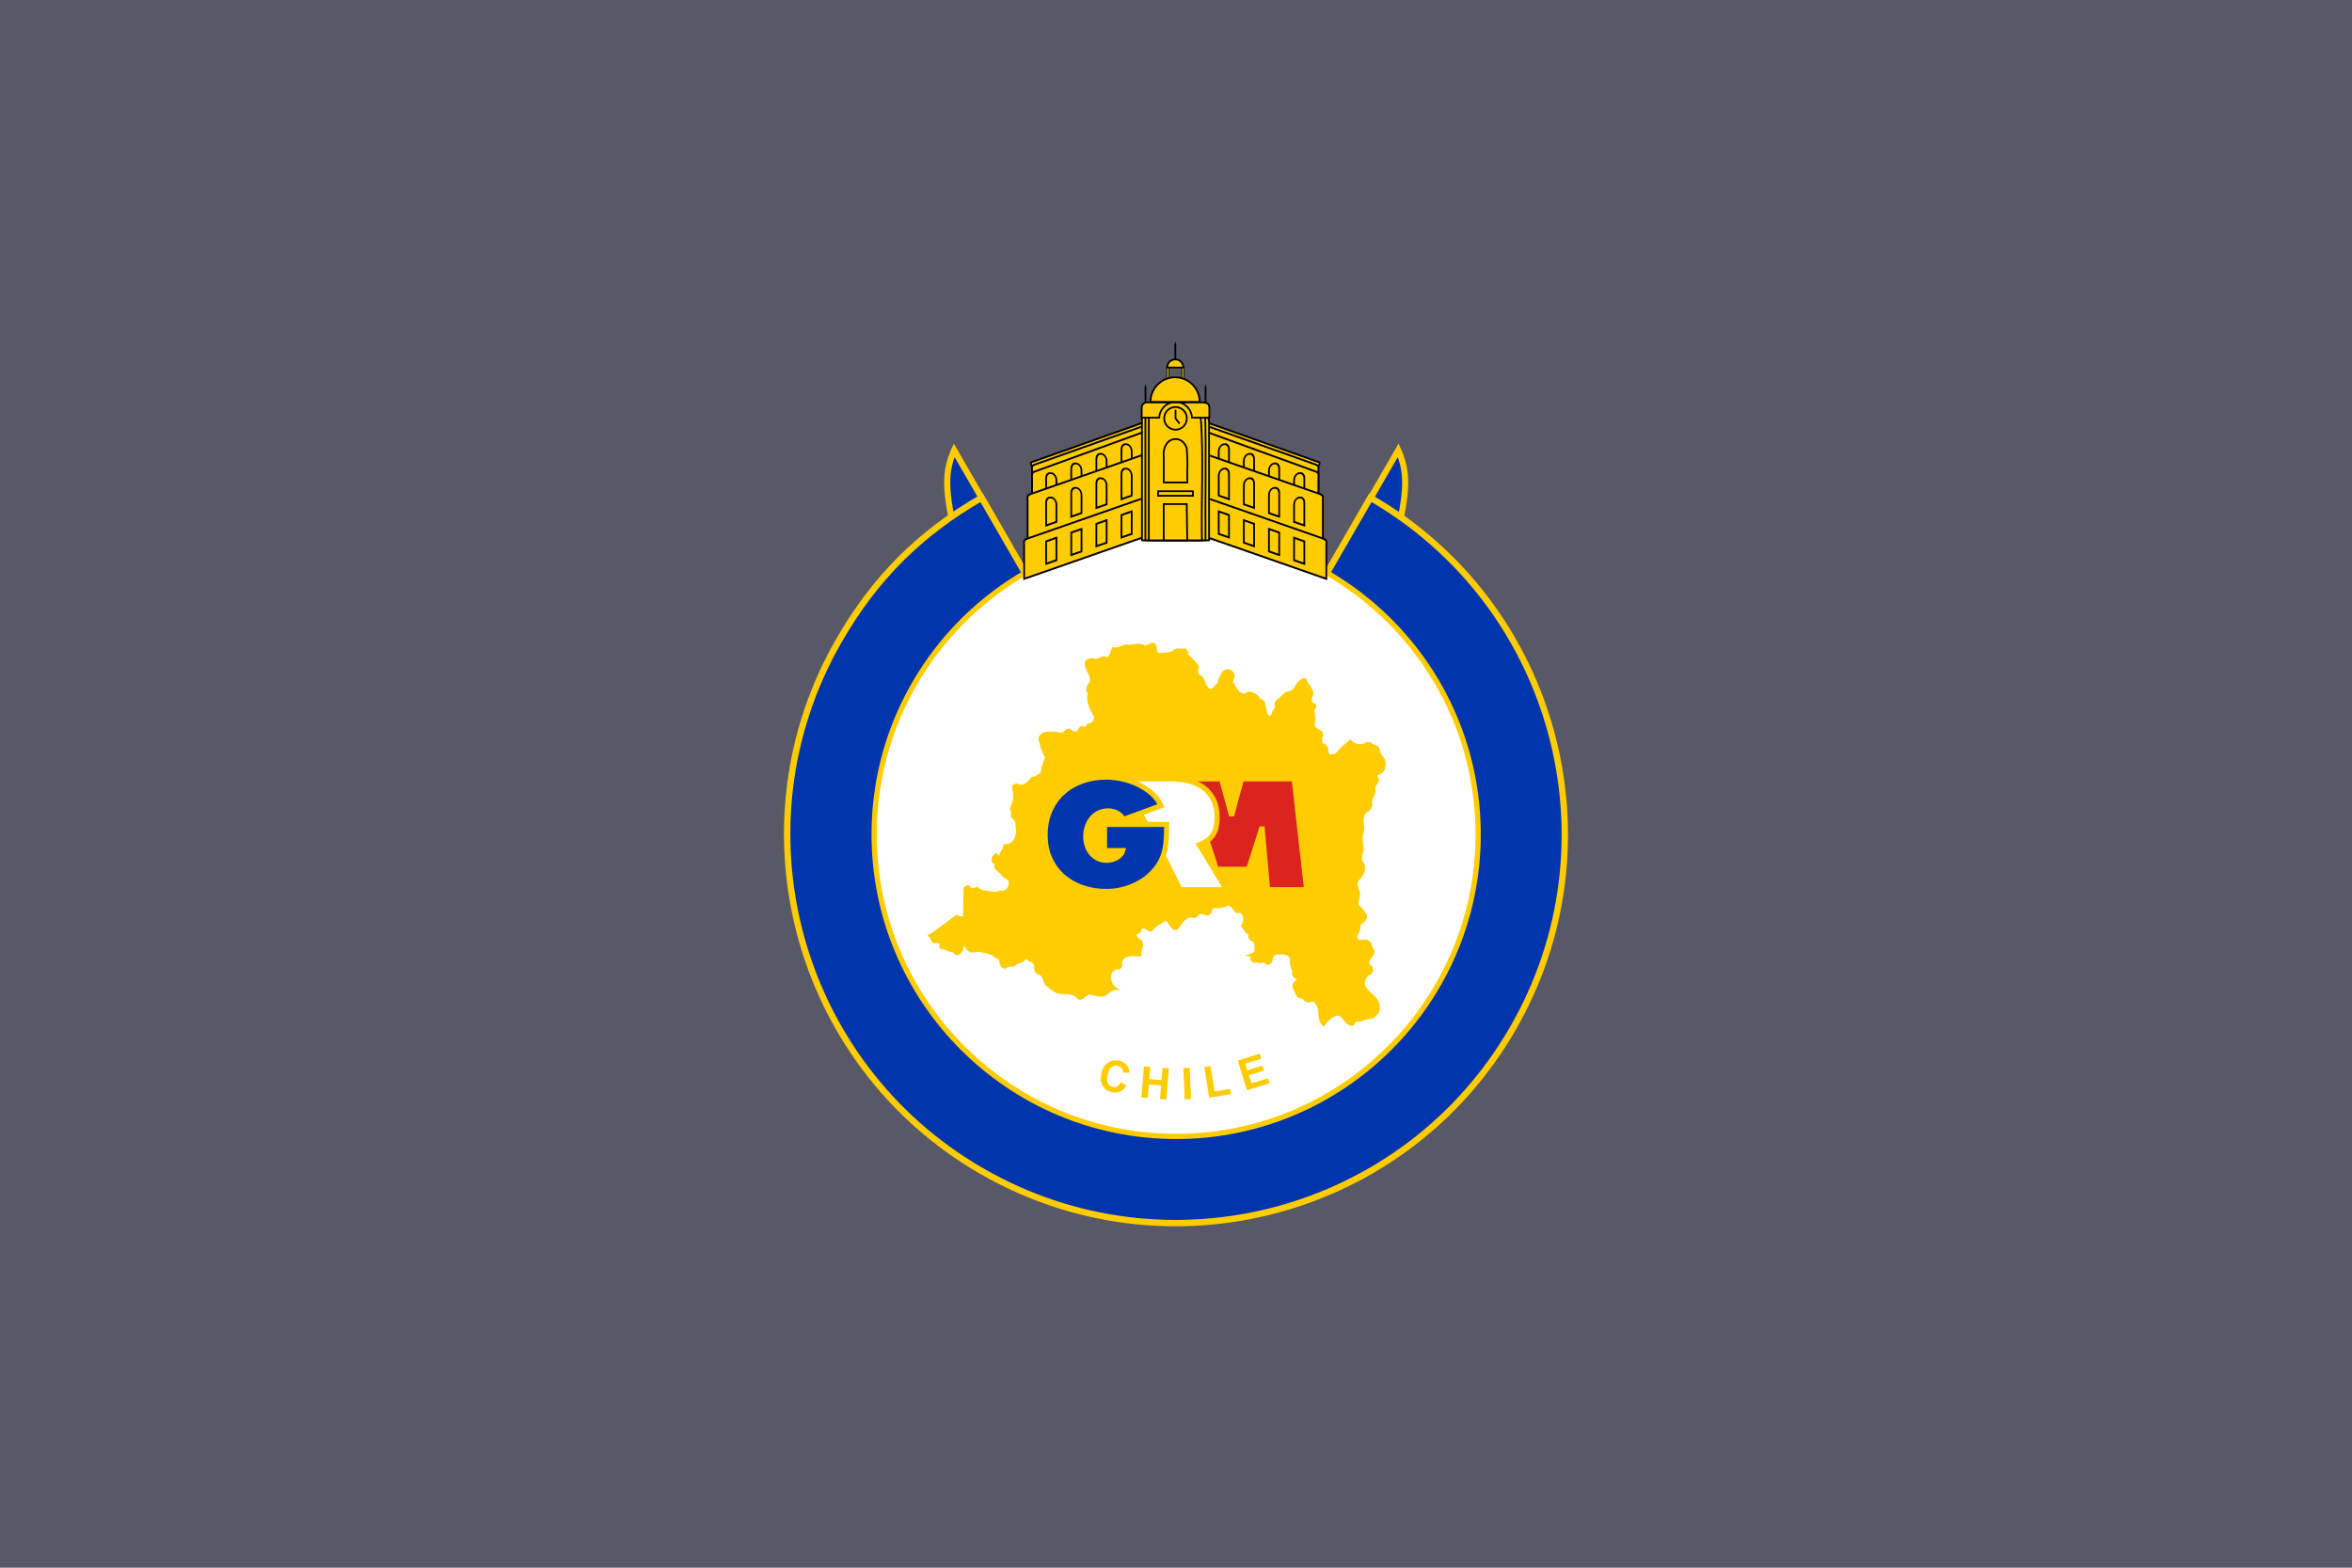<svg height="600" width="900" xmlns="http://www.w3.org/2000/svg"><path d="m0 0h900v600h-900z" fill="#585867"/><g stroke="#fc0"><path d="m396.592 82.695 30.726-53.219c4.877 10.927 6.516 22.39-2.297 53.984zm-193.286 0-30.726-53.219c-4.877 10.927-6.516 22.39 2.297 53.984z" fill="#0035ad" fill-rule="evenodd" stroke-width="3.5" transform="matrix(.667 0 0 .667 250.01 152.67)"/><path d="m-4.977-75.023c87.483 50.508 117.492 162.502 66.983 249.985-50.508 87.483-162.502 117.492-249.985 66.983-87.483-50.508-117.492-162.502-66.983-249.985 16.836-29.161 37.822-50.147 66.983-66.983l91.501 158.484z" fill="#0035ad" stroke-width="3" transform="matrix(.813 0 0 .813 528.433 251.478)"/><path d="m486.217 232.772c0 98.904-80.27 179.173-179.173 179.173-98.904 0-179.173-80.27-179.173-179.173s80.27-179.173 179.173-179.173c98.904 0 179.173 80.27 179.173 179.173z" fill="#fff" stroke-width="3.102" transform="matrix(.645 0 0 .645 252.015 169.235)"/></g><g fill="#fc0" fill-rule="evenodd"><g stroke="#000"><g transform="matrix(-.667 .128 0 .667 649.402 126.284)"><path d="m217.288 91.627v-54.393c-.112-2.075-2.349-2.255 1.495-3.968l62.189-34.014v63.97z"/><path d="m217.288 93.627v-54.393c-.112-2.075-.297-2.987 1.495-3.968l62.189-34.014v63.97z"/><path d="m217.288 91.627v-48.393c-.112-2.075-.297-2.987 1.495-3.968l62.482-34.695-.293 58.651z"/><path d="m271.5 13.473c-2.648.047-3.055 2.978-2.938 3.875v14.188l5.875-3.188v-11c.118-.897-.289-3.828-2.938-3.875zm-14.406 8.281c-2.648.047-3.055 3.009-2.938 3.906v13.656l5.875-3.156v-10.5c.118-.897-.289-3.859-2.938-3.906zm-14.406 8.281c-2.648.047-3.055 3.009-2.938 3.906v13.188l5.875-3.188v-10c.118-.897-.289-3.859-2.938-3.906zm-14.406 8.312c-2.648.047-3.055 2.978-2.938 3.875v12.719l5.875-3.188v-9.531c.118-.897-.289-3.828-2.938-3.875z" stroke-width="1.016"/><path d="m214.707 82.209v-25.656c-.194-2.209-.088-2.893 1.748-3.953l66.519-35.996v32.618z"/><path d="m271.5 27.473c-2.648.047-3.055 2.978-2.938 3.875v14.188l5.875-3.188v-11c.118-.897-.289-3.828-2.938-3.875zm-14.406 8.281c-2.648.047-3.055 3.009-2.938 3.906v13.656l5.875-3.156v-10.5c.118-.897-.289-3.859-2.938-3.906zm-14.406 8.281c-2.648.047-3.055 3.009-2.938 3.906v13.188l5.875-3.188v-10c.118-.897-.289-3.859-2.938-3.906zm-14.406 8.312c-2.648.047-3.055 2.978-2.938 3.875v12.719l5.875-3.188v-9.531c.118-.897-.289-3.828-2.938-3.875z" stroke-width="1.016"/><path d="m280.969 42.594-66.5 36c-1.836 1.06-1.944 1.76-1.75 3.969v19.438l68.25-36.938z"/><path d="m274.438 51.469-5.875 3.188v12.875l5.875-3.188zm-14.406 7.812-5.875 3.188v12.844l5.875-3.156zm-14.406 7.812-5.875 3.156v12.875l5.875-3.188zm-14.406 7.781-5.875 3.188v12.875l5.875-3.188z" stroke-width="1.016"/></g><g transform="matrix(.667 .128 0 .667 250.01 126.284)"><path d="m217.288 91.627v-54.393c-.112-2.075-2.349-2.255 1.495-3.968l62.189-34.014v63.97z"/><path d="m217.288 93.627v-54.393c-.112-2.075-.297-2.987 1.495-3.968l62.189-34.014v63.97z"/><path d="m217.288 91.627v-48.393c-.112-2.075-.297-2.987 1.495-3.968l62.482-34.695-.293 58.651z"/><path d="m271.5 13.473c-2.648.047-3.055 2.978-2.938 3.875v14.188l5.875-3.188v-11c.118-.897-.289-3.828-2.938-3.875zm-14.406 8.281c-2.648.047-3.055 3.009-2.938 3.906v13.656l5.875-3.156v-10.5c.118-.897-.289-3.859-2.938-3.906zm-14.406 8.281c-2.648.047-3.055 3.009-2.938 3.906v13.188l5.875-3.188v-10c.118-.897-.289-3.859-2.938-3.906zm-14.406 8.312c-2.648.047-3.055 2.978-2.938 3.875v12.719l5.875-3.188v-9.531c.118-.897-.289-3.828-2.938-3.875z" stroke-width="1.016"/><path d="m214.707 82.209v-25.656c-.194-2.209-.088-2.893 1.748-3.953l66.519-35.996v32.618z"/><path d="m271.5 27.473c-2.648.047-3.055 2.978-2.938 3.875v14.188l5.875-3.188v-11c.118-.897-.289-3.828-2.938-3.875zm-14.406 8.281c-2.648.047-3.055 3.009-2.938 3.906v13.656l5.875-3.156v-10.5c.118-.897-.289-3.859-2.938-3.906zm-14.406 8.281c-2.648.047-3.055 3.009-2.938 3.906v13.188l5.875-3.188v-10c.118-.897-.289-3.859-2.938-3.906zm-14.406 8.312c-2.648.047-3.055 2.978-2.938 3.875v12.719l5.875-3.188v-9.531c.118-.897-.289-3.828-2.938-3.875z" stroke-width="1.016"/><path d="m280.969 42.594-66.5 36c-1.836 1.06-1.944 1.76-1.75 3.969v19.438l68.25-36.938z"/><path d="m274.438 51.469-5.875 3.188v12.875l5.875-3.188zm-14.406 7.812-5.875 3.188v12.844l5.875-3.156zm-14.406 7.812-5.875 3.156v12.875l5.875-3.188zm-14.406 7.781-5.875 3.188v12.875l5.875-3.188z" stroke-width="1.016"/></g></g><path d="m285.94 140.016c.168-.028.338-.009.507-.015 3.222.172 1.534 4.305 3.487 5.811 2.644-.17 5.64-.077 8.136-1.222 1.553-1.742 3.801-1.295 5.826-1.237 2.155-.828 3.142 1.664 2.95 3.397 1.812 1.503 3.584 3.312 5.022 5.245 2.633 1.449-.704 4.741 1.46 6.288 3.509 1.099 2.791 5.527 5.245 7.585 2.527 1.619 3.371-2.126 5.171-2.846-.07-2.28 1.519-4.22 2.623-6.169 1.699-3.082 6.867-1.802 6.884 1.743.546 1.748-1.644 3.422-.074 4.753 1.353 2.22 3.096 6.412 6.348 5.618 1.645-1.652 3.742-.986 5.513.045 1.84.478 2.38 2.344 3.755 3.263 3.058.908 2.081 4.454 3.189 6.735-.076 1.217.579 3.157 2.22 2.578.614-1.625 1.54-3.387 2.503-4.977-.764-1.838.305-4.162 2.28-4.888 1.308-1.374 2.646-3.129 4.664-3.725 1.901-.438 3.856-1.164 4.424-3.275 1.364-2.055 3.458-4.936 6.364-4.354.785 3.365 4.476 5.483 4.143 9.209-.648 1.519-1.754 4.397.551 5.126 2.2.69.918 3.107-.179 4.217 1.062 2.267.742 5.049.566 7.57-.487 2.268 1.838 2.936 3.368 3.74 3.039 1.604-.424 5.164 1.267 7.391 1.99.508 3.171 2.501 3.144 4.56-.058 2.749 3.684 1.907 4.873.447 2.036-2.917 5.128-4.8 7.629-7.317 1.738 2.373 4.975 3.402 7.764 2.548 1.208-.87 2.84-1.6 4.232-.566 1.163 1.531 3.451 1.048 4.47 2.772.634 1.961.979 4.074 2.667 5.513 2.367 3.425 1.155 9.859-3.576 10.252-.25.536 1.368 2.271.864 3.561-.766 1.546-2.336 2.803-1.997 4.768.617 2.767-1.792 4.643-1.937 7.227.72 2.435-.813 4.662-2.876 5.841-3.266 2.523-1.278 6.974-1.639 10.446-1.173 3.089-.91 6.382-.358 9.582.614 2.901-2.105 5.599-.283 8.345 2.466 3.25.686 7.618-1.878 10.222-2.145 1.477-1.075 4.187-.358 6.139 1.17 2.467-.115 4.962-.462 7.436.587 1.969 3.103 3.086 3.815 5.201 2.164 1.586 1.036 4.688-.894 5.946-2.257.857-1.549 3.441-2.19 5.26-1.188 1.236-2.081 3.911-.03 4.858 1.79-.425 4.09-.914 5.692.536 1.755 1.011 1.247 3.128 2.25 4.545 2.76 3.378-4.041 5.639-2.027 9.12 2.965.679 2.182 5.392-.507 5.722-1.483 1.287-2.498 3.425-2.444 5.409 1.452 4.565 7.384 6.117 8.33 11.042 1.496 3.887-1.45 8.258-5.484 8.762-2.42.014-4.334 1.737-6.735 1.609-1.82-.559-1.434 1.757-2.846 2.161-3.639.858-5.047-3.738-7.466-5.439-2.572-.897-5.223 1.489-7.018 3.174-1.2.708-1.998 4.257-3.278 1.892-2.595-2.397-1.609-6.086-2.325-9.149-.886-1.553-1.273-4.391-3.606-4.277-1.695 1.147-3.817.36-4.888-1.282-1.244-.604-3.228-.529-3.964-2.131-.396-1.849-1.933-3.175-2.19-5.111-.484-2.138 1.752-2.898 2.563-4.411-1.956-.203-3.513-2.639-2.638-4.649-1.067-1.78-1.587-4.017-1.356-6.154.302-3.138-3.994-3.588-6.259-3.174-1.687-.326-3.343.572-3.561 2.444.012 2.078-2.143 4.482-4.247 2.995-.897-1.832-2.965.281-4.321-.909-1.612.292-4.402.127-4.321-2.146 1.059-1.921-1.838-1.257-2.995-1.803 1.698-.909 4.057-.894 5.32-2.474.308-1.768.149-4.076-.79-5.677-2.122.075-3.023-2.111-2.578-4.038-2.349-.63-2.75-3.554-4.619-4.858 1.298-1.319 1.895-3.318 1.282-5.096.184-1.781-1.716-2.967-3.303-2.118-1.826-.667-2.63-4.246-5.206-4.543-1.872 1.307-4.351 1.724-6.691 1.58-1.533-.411-2.47.577-2.533 2.027-.52 2.472-3.378 2.438-5.156 1.416-2.311-1.163-2.974 2.498-5.26 2.205-1.36-.426-2.837-.587-3.904.641-2.468 1.273-3.464 3.831-5.126 5.782-2.78 1.658-4.813-1.687-5.737-3.815-1.311-1.971-3.117.114-4.411.969-1.837.79-3.133 2.051-4.321 3.591-2.261 2.07-4.075-2.284-6.333-.775-.088 1.305-.911 2.506-2.34 2.742-1.719 1.381 1.035 2.633 2.012 3.457 2.31 2.086.594 5.123.045 7.54 1.16 2.448-1.163 1.932-2.921 1.814-2.972-.421-7.693.147-8.106 3.878 1.012 2.282-1.135 4.131-3.353 3.755-3.86 1.266-3.487 7.021-.983 9.403.774 1.029 4.675 2.45 1.785 2.338-3.279-.566-5.198 2.588-7.79 3.697-2.89.724-5.709-.768-8.404-1.133-2.16.942-4.172 4.114-6.84 2.503-1.784-2.43-4.924-2.728-7.778-2.682-3.687.242-6.873-1.702-9.298-4.289-2.783-1.351-2.095-5.02-4.381-6.693-2.362-.221-3.498-2.577-3.412-4.768.42-2.919-3.408-2.547-4.455-4.634-.791 2.153-3.669 2.323-5.499 3.248-1.314 2.459-4.938.416-6.601 2.608-2.591-.306-3.402-3.096-3.472-5.305-1.26-.565-2.821-1.275-3.859-2.414-2.757-1.078-5.884-1.931-8.896-2.056-1.723.555-3.833.828-5.201-.73-.937-.258-1.651-3.425-2.563-2.056.189 2.473-2.411 6.086-5.052 4.113-.855-2.015-3.447-.836-4.813-2.28-1.314-.745-4.727-.16-3.874-2.325 1.045-1.408-1.474-2.175-2.503-1.565-2.901.173-1.846-4.033-4.575-4.321 5.743-3.601 11.117-7.841 16.544-11.936 1.082-.047 2.585 1.281 4.064.596.275-4.612.167-9.287.298-13.873-.672-2.178 1.489-4.721 3.71-3.412.461 2.05 3.051.96 4.306.387 1.618 2.134 4.427 2.395 6.914 2.533 2.105.578 4.246.564 6.333-.313 2.476.736 4.751-1.655 4.649-4.053.629-3.055-3.639-2.711-4.396-5.171-1.339-1.627-4.809-3.158-3.576-5.931-2.767-.537-2.166-4.79.194-5.871 1.502-1.588 1.144 1.349 2.578.924-.189-2.35 2.738-4.062 2.056-6.571 1.345.128 2.817.119 3.994-.596 4.409-2.455 3.412-8.234 2.816-12.368-.766-1.391-3.331-2.589-2.071-4.575-.311-1.4-1.402-2.703-.417-4.202 1.382-3.091 2.113-6.53.79-9.76-.672-2.325 1.963-3.836 3.934-2.876 3.579 1.503 5.521-2.589 7.868-4.426 1.541 1.054 2.336-1.625 3.934-1.445 1.505-1.023.471-3.687 1.848-5.022-.278-1.524.925-2.833 1.416-4.262-1.577-2.752-2.872-5.87-3.383-9.116-1.607-2.886 1.324-5.346 3.905-5.8 2.885-.076 6.033-.154 8.881.73 1.679-.48 2.636-3.084 4.798-2.444.951 1.076 2.867 2.282 4.336 1.058.545-1.385 1.811-3.065 3.546-2.459 1.413 1.269 1.233-1.082 2.384-1.58 2.18.04 4.079-2.075 3.427-4.292-2.588-3.759-4.578-8.482-3.487-13.098-1.641-1.689-.863-4.493.834-5.946 1.739-3.751-2.562-6.935-2.474-10.684-.472-2.945 2.99-3.871 5.26-3.293 2.532.869 4.656-2.454 7.123-.745 2.502-.631 2.164-4.189 3.636-5.99 2.605 1.208 4.982-.847 7.48-1.282 3.211.516 6.519-1.068 9.701-.089 1.458 1.887 3.502-.581 5.186-.834z" transform="matrix(.667 0 0 .667 250.01 152.67)"/></g><g stroke="#fc0" stroke-width="3.5" transform="matrix(.557 0 0 .557 263.157 209.622)"><path d="m334.269 158.835h32.48l6.504 23.996h.706l6.504-23.996h36.178l8.526 76.154h-26.766l-3.736-41.712h-.505l-8.828 27.712h-22.157l-5.9-18.219z" fill="#dc241f"/><path d="m298.539 158.835h33.43c4.309 0 8.383.471 12.221 1.413 3.838.942 7.205 2.474 10.101 4.596 2.895 2.122 5.184 4.866 6.867 8.233 1.683 3.367 2.524 7.44 2.524 12.22-0 2.895-.286 5.387-.858 7.475-.572 2.088-1.465 3.906-2.677 5.454-1.212 1.548-2.744 2.861-4.596 3.939-1.204.701-2.556 1.358-4.059 1.974l18.653 30.851h-31.917l-12.12-24.442h-.505z" fill="#fff"/><path d="m329.082 190.144c-.068 3.097-.152 6.076-.253 8.939-.101 2.862-.437 5.64-1.009 8.333-.572 2.693-1.482 5.302-2.728 7.827-1.246 2.525-2.98 4.999-5.201 7.422-2.02 2.223-4.293 4.176-6.818 5.859-2.525 1.683-5.185 3.097-7.98 4.241-2.795 1.145-5.673 2.003-8.635 2.575-2.962.572-5.925.858-8.888.858-5.791 0-11.245-.875-16.362-2.626-5.118-1.751-9.579-4.293-13.383-7.626-3.805-3.333-6.801-7.39-8.988-12.17-2.187-4.781-3.281-10.235-3.281-16.362 0-6.193 1.077-11.748 3.232-16.663 2.155-4.915 5.117-9.09 8.888-12.525 3.771-3.435 8.231-6.061 13.382-7.878 5.15-1.817 10.723-2.726 16.717-2.726 3.298 0 6.815.404 10.552 1.211 3.737.808 7.356 2.036 10.857 3.686 3.501 1.65 6.666 3.704 9.495 6.161 2.828 2.458 4.983 5.303 6.465 8.535l-25.857 9.493c-1.077-1.952-2.541-3.417-4.392-4.394-1.851-.977-3.889-1.466-6.112-1.466-2.491 0-4.678.489-6.564 1.466-1.885.977-3.485 2.29-4.798 3.939-1.313 1.649-2.306 3.534-2.979 5.656-.673 2.122-1.009 4.327-1.009 6.616-0 2.088.32 4.108.959 6.06.639 1.952 1.565 3.686 2.777 5.201 1.212 1.515 2.71 2.727 4.494 3.636 1.784.908 3.787 1.362 6.01 1.362 1.077 0 2.204-.135 3.383-.404 1.178-.269 2.29-.673 3.333-1.211 1.044-.538 1.97-1.228 2.777-2.07.807-.841 1.38-1.834 1.717-2.979h-12.523v-17.979z" fill="#0035ad"/></g><path d="m268.209 404.002 3.136 1.917c-.989 1.768-2.203 2.963-3.643 3.584-1.44.622-3.092.703-4.957.243-2.307-.568-4.01-1.824-5.107-3.766-1.097-1.942-1.309-4.281-.635-7.015.713-2.892 2.013-4.954 3.9-6.186 1.888-1.232 4.048-1.548 6.482-.949 2.126.524 3.697 1.577 4.715 3.161.607.937.937 2.15.989 3.638l-3.677-.026c.016-.951-.237-1.768-.76-2.45-.523-.682-1.251-1.138-2.184-1.368-1.288-.317-2.447-.113-3.477.614-1.03.727-1.8 2.125-2.31 4.196-.541 2.197-.532 3.859.029 4.986.56 1.127 1.473 1.846 2.737 2.158.932.23 1.807.131 2.625-.296.818-.427 1.529-1.241 2.135-2.441zm11.779 8.825 1.481-17.834 3.601.299-.583 7.019 7.056.586.583-7.019 3.601.299-1.481 17.834-3.601-.299.648-7.798-7.056-.586-.648 7.798zm24.838 1.064-.76-17.879 3.61-.154.76 17.879zm14.043-.983-2.797-17.527 3.568-.569 2.322 14.55 8.872-1.416.475 2.977zm21.717-4.195-5.314-17.088 12.67-3.94.899 2.891-9.22 2.867 1.178 3.788 8.579-2.668.895 2.879-8.579 2.668 1.446 4.651 9.547-2.969.895 2.879z" fill="#fc0" transform="matrix(.667 0 0 .667 250.01 144.671)"/><g stroke="#000"><g fill="#fc0"><g transform="matrix(.667 0 0 .667 249.716 154.004)"><g fill-rule="evenodd"><path d="m280.75 8.625v70.531h38.5v-68.531c-2.303-10.936-34.534-11.734-38.5-2z"/><path d="m282.715 7.625v71.531h34.5c-.239-20.812.422-51.699-.219-72.469-18.258-8.796-24.115-1.056-34.281.938z"/><path d="m284.672 6.625v72.531h30.469c-.491-22.389 1.136-49.06-.75-71.281-20.245-27.85-21.254-2.063-29.719-1.25z"/><path d="m299.761 21.08c-4.907.032-7.17 5.848-6.491 10.061v14.807h13.493c-.218-9.915.503-9.726-.332-19.567-.814-2.954-3.392-5.626-6.671-5.3zm-6.508 37.269v20.807h13.493l-.332-20.807z"/></g><path d="m280.579 3.548 0 5.233h10.078c.213-5.005 4.318-9 9.375-9 5.058 0 9.193 3.995 9.406 9h9.971v-5.233c.188-3.211-1.83-3.548-4.943-3.548h-28.943c-3.268-.346-4.943.616-4.943 3.548zm9.417 47.429h20.009v2.594h-20.009z"/></g><path d="m300.875-12.822a6.484 6.484 0 1 1 -12.969 0 6.484 6.484 0 1 1 12.969 0z" transform="matrix(.667 0 0 .667 253.455 168.669)"/></g><path d="m299.914 4.649v4.529l2.101 2.701" fill="none" stroke-linecap="round" transform="matrix(.667 0 0 .667 249.773 154.004)"/><g fill="#fc0"><path d="m295.004-20.469v7.562h1.156v-7.562zm8.585 0v7.562h1.156v-7.562z" stroke-width=".5" transform="matrix(.667 0 0 .667 249.73 154.004)"/><path d="m270.121-49.135a10.56 10.56 0 1 1 -21.121-0l10.56 0z" stroke-width="2.285" transform="matrix(.292 0 0 -.292 373.927 126.304)"/></g></g><path d="m299.374-33v8.781h1v-8.781l-.5-2zm-17.14 24.488v8.781h1v-8.781l-.5-2zm34.488 0v8.781h1v-8.781l-.5-2z" fill-rule="evenodd" transform="matrix(.667 0 0 .667 249.73 154.004)"/><path d="m270.121-49.135a10.56 10.56 0 1 1 -21.121-0l10.56 0z" fill="#fc0" stroke="#000" stroke-width=".749" transform="matrix(.89 0 0 -.89 218.636 110.081)"/></svg>
